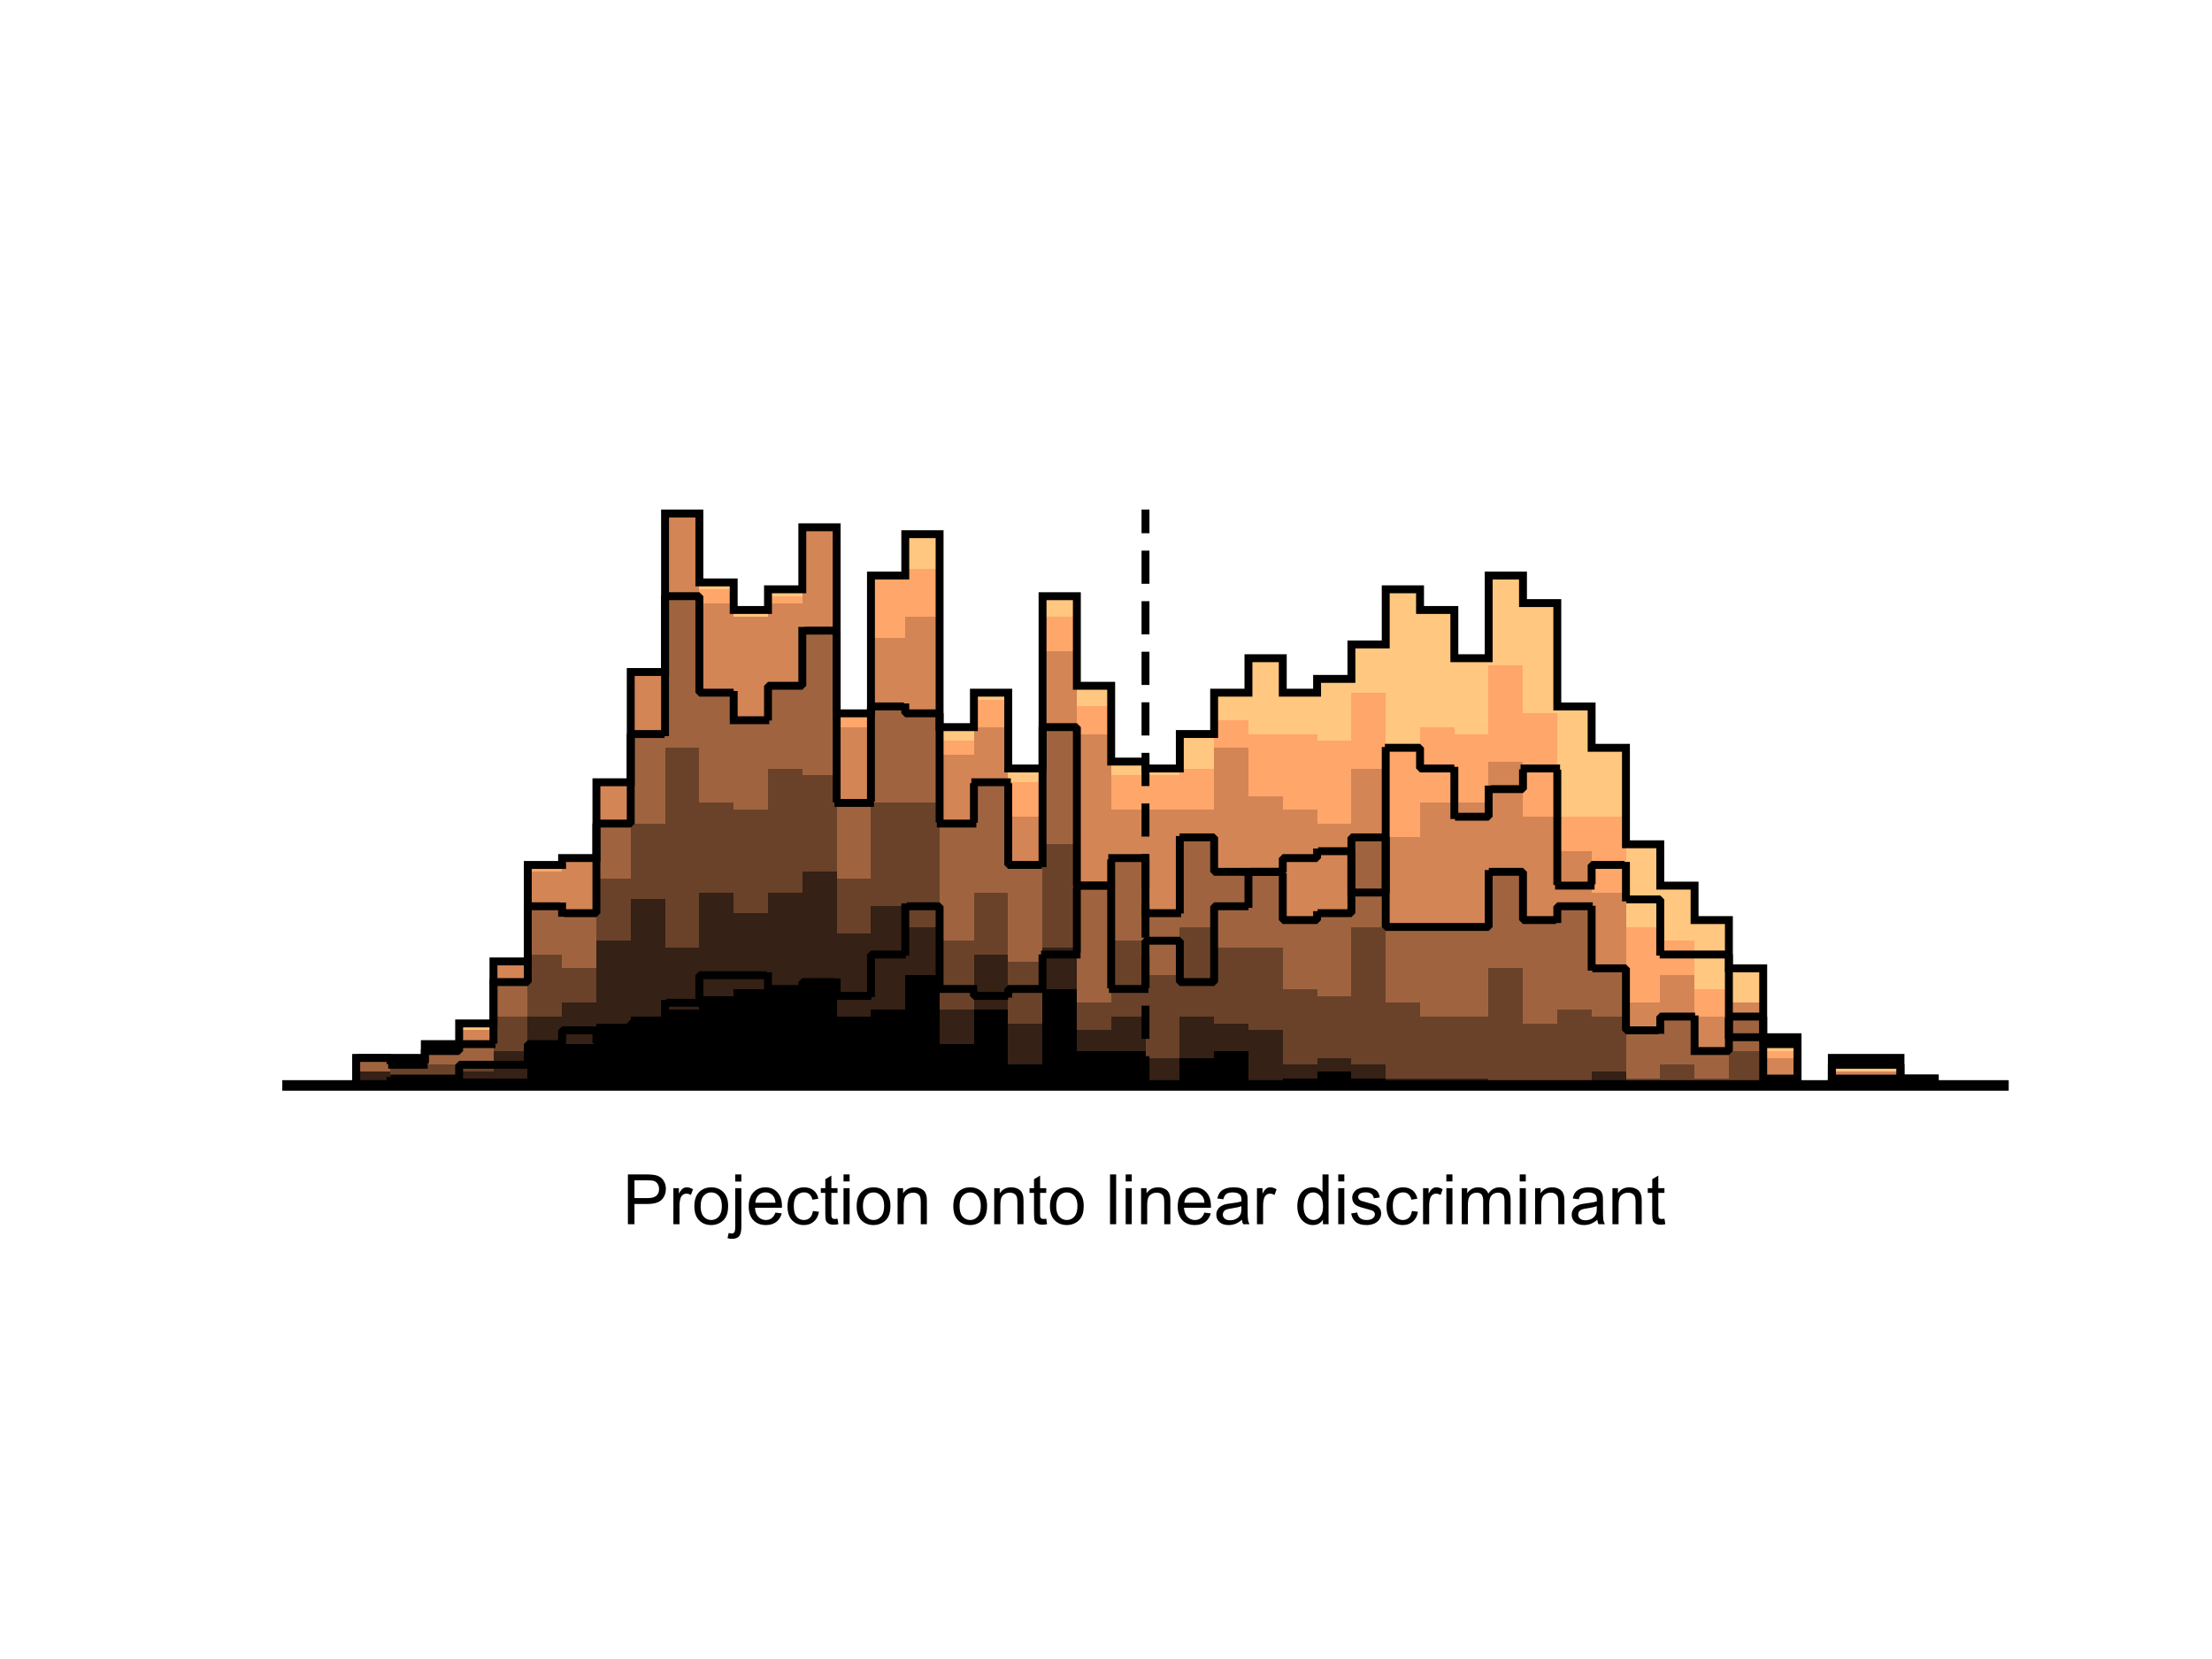 <?xml version="1.0"?>
<!DOCTYPE svg PUBLIC '-//W3C//DTD SVG 1.0//EN'
          'http://www.w3.org/TR/2001/REC-SVG-20010904/DTD/svg10.dtd'>
<svg xmlns:xlink="http://www.w3.org/1999/xlink" style="fill-opacity:1; color-rendering:auto; color-interpolation:auto; text-rendering:auto; stroke:black; stroke-linecap:square; stroke-miterlimit:10; shape-rendering:auto; stroke-opacity:1; fill:black; stroke-dasharray:none; font-weight:normal; stroke-width:1; font-family:'Dialog'; font-style:normal; stroke-linejoin:miter; font-size:12px; stroke-dashoffset:0; image-rendering:auto;" width="700" height="525" xmlns="http://www.w3.org/2000/svg"
><rect width="100%" height="100%" fill="#808080" stroke="none"/><!--Generated by the Batik Graphics2D SVG Generator--><defs id="genericDefs"
  /><g
  ><defs id="defs1"
    ><clipPath clipPathUnits="userSpaceOnUse" id="clipPath1"
      ><path d="M0 0 L700 0 L700 525 L0 525 L0 0 Z"
      /></clipPath
    ></defs
    ><g style="fill:white; stroke:white;"
    ><rect x="0" y="0" width="700" style="clip-path:url(#clipPath1); stroke:none;" height="525"
    /></g
    ><g style="fill:white; text-rendering:optimizeSpeed; color-rendering:optimizeSpeed; image-rendering:optimizeSpeed; shape-rendering:crispEdges; stroke:white; color-interpolation:sRGB;"
    ><rect x="0" width="700" height="525" y="0" style="stroke:none;"
      /><path d="M123.58 334.777 L112.72 334.777 L112.72 343.5 L123.58 343.5 L134.44 343.5 L134.44 334.777 ZM145.3 343.5 L145.3 330.416 L134.44 330.416 L134.44 343.5 ZM156.16 343.5 L156.16 323.873 L145.3 323.873 L145.3 343.5 ZM167.02 343.5 L167.02 304.247 L156.16 304.247 L156.16 343.5 ZM177.88 343.5 L177.88 273.717 L167.02 273.717 L167.02 343.5 ZM188.74 343.5 L188.74 271.536 L177.88 271.536 L177.88 343.5 ZM199.6 343.5 L199.6 247.548 L188.74 247.548 L188.74 343.5 ZM210.46 343.5 L210.46 212.657 L199.6 212.657 L199.6 343.5 ZM221.32 343.5 L221.32 162.5 L210.46 162.5 L210.46 343.5 ZM232.18 343.5 L232.18 184.307 L221.32 184.307 L221.32 343.5 ZM243.04 343.5 L243.04 193.03 L232.18 193.03 L232.18 343.5 ZM253.9 343.5 L253.9 186.488 L243.04 186.488 L243.04 343.5 ZM264.76 343.5 L264.76 166.862 L253.9 166.862 L253.9 343.5 ZM275.62 343.5 L275.62 225.741 L264.76 225.741 L264.76 343.5 ZM286.48 343.5 L286.48 182.126 L275.62 182.126 L275.62 343.5 ZM297.34 343.5 L297.34 169.042 L286.48 169.042 L286.48 343.5 ZM308.2 343.5 L308.2 230.102 L297.34 230.102 L297.34 343.5 ZM319.06 343.5 L319.06 219.199 L308.2 219.199 L308.2 343.5 ZM329.92 343.5 L329.92 243.187 L319.06 243.187 L319.06 343.5 ZM340.78 343.5 L340.78 188.669 L329.92 188.669 L329.92 343.5 ZM351.64 343.5 L351.64 217.018 L340.78 217.018 L340.78 343.5 ZM362.5 343.5 L362.5 241.006 L351.64 241.006 L351.64 343.5 ZM373.36 343.5 L373.36 243.187 L362.5 243.187 L362.5 343.5 ZM384.22 343.5 L384.22 232.283 L373.36 232.283 L373.36 343.5 ZM395.08 343.5 L395.08 219.199 L384.22 219.199 L384.22 343.5 ZM405.94 343.5 L405.94 208.295 L395.08 208.295 L395.08 343.5 ZM416.8 343.5 L416.8 219.199 L405.94 219.199 L405.94 343.5 ZM427.66 343.5 L427.66 214.837 L416.8 214.837 L416.8 343.5 ZM438.52 343.5 L438.52 203.934 L427.66 203.934 L427.66 343.5 ZM449.38 343.5 L449.38 186.488 L438.52 186.488 L438.52 343.5 ZM460.24 343.5 L460.24 193.03 L449.38 193.03 L449.38 343.5 ZM471.1 343.5 L471.1 208.295 L460.24 208.295 L460.24 343.5 ZM481.96 343.5 L481.96 182.126 L471.1 182.126 L471.1 343.5 ZM492.82 343.5 L492.82 190.849 L481.96 190.849 L481.96 343.5 ZM503.68 343.5 L503.68 223.56 L492.82 223.56 L492.82 343.5 ZM514.54 343.5 L514.54 236.645 L503.68 236.645 L503.68 343.5 ZM525.4 343.5 L525.4 267.175 L514.54 267.175 L514.54 343.5 ZM536.26 343.5 L536.26 280.259 L525.4 280.259 L525.4 343.5 ZM547.12 343.5 L547.12 291.163 L536.26 291.163 L536.26 343.5 ZM557.98 343.5 L557.98 306.428 L547.12 306.428 L547.12 343.5 ZM568.84 343.5 L568.84 328.235 L557.98 328.235 L557.98 343.5 ZM590.56 334.777 L579.7 334.777 L579.7 343.5 L590.56 343.5 L601.42 343.5 L601.42 334.777 ZM612.28 343.5 L612.28 341.319 L601.42 341.319 L601.42 343.5 Z" style="fill:rgb(255,199,127); stroke:none;"
      /><path d="M123.58 334.777 L112.72 334.777 L112.72 343.5 L123.58 343.5 L134.44 343.5 L134.44 334.777 ZM145.3 343.5 L145.3 330.416 L134.44 330.416 L134.44 343.5 ZM156.16 343.5 L156.16 326.054 L145.3 326.054 L145.3 343.5 ZM167.02 343.5 L167.02 304.247 L156.16 304.247 L156.16 343.5 ZM177.88 343.5 L177.88 273.717 L167.02 273.717 L167.02 343.5 ZM188.74 343.5 L188.74 271.536 L177.88 271.536 L177.88 343.5 ZM199.6 343.5 L199.6 247.548 L188.74 247.548 L188.74 343.5 ZM210.46 343.5 L210.46 212.657 L199.6 212.657 L199.6 343.5 ZM221.32 343.5 L221.32 162.5 L210.46 162.5 L210.46 343.5 ZM232.18 343.5 L232.18 186.488 L221.32 186.488 L221.32 343.5 ZM243.04 343.5 L243.04 195.211 L232.18 195.211 L232.18 343.5 ZM253.9 343.5 L253.9 188.669 L243.04 188.669 L243.04 343.5 ZM264.76 343.5 L264.76 166.862 L253.9 166.862 L253.9 343.5 ZM275.62 343.5 L275.62 225.741 L264.76 225.741 L264.76 343.5 ZM286.48 343.5 L286.48 182.126 L275.62 182.126 L275.62 343.5 ZM297.34 343.5 L297.34 179.946 L286.48 179.946 L286.48 343.5 ZM308.2 343.5 L308.2 234.464 L297.34 234.464 L297.34 343.5 ZM319.06 343.5 L319.06 221.38 L308.2 221.38 L308.2 343.5 ZM329.92 343.5 L329.92 247.548 L319.06 247.548 L319.06 343.5 ZM340.78 343.5 L340.78 195.211 L329.92 195.211 L329.92 343.5 ZM351.64 343.5 L351.64 223.56 L340.78 223.56 L340.78 343.5 ZM362.5 245.368 L351.64 245.368 L351.64 343.5 L362.5 343.5 L373.36 343.5 L373.36 245.368 ZM384.22 343.5 L384.22 243.187 L373.36 243.187 L373.36 343.5 ZM395.08 343.5 L395.08 227.922 L384.22 227.922 L384.22 343.5 ZM405.94 232.283 L395.08 232.283 L395.08 343.5 L405.94 343.5 L416.8 343.5 L416.8 232.283 ZM427.66 343.5 L427.66 234.464 L416.8 234.464 L416.8 343.5 ZM438.52 343.5 L438.52 219.199 L427.66 219.199 L427.66 343.5 ZM449.38 343.5 L449.38 236.645 L438.52 236.645 L438.52 343.5 ZM460.24 343.5 L460.24 230.102 L449.38 230.102 L449.38 343.5 ZM471.1 343.5 L471.1 232.283 L460.24 232.283 L460.24 343.5 ZM481.96 343.5 L481.96 210.476 L471.1 210.476 L471.1 343.5 ZM492.82 343.5 L492.82 225.741 L481.96 225.741 L481.96 343.5 ZM503.68 258.452 L492.82 258.452 L492.82 343.5 L503.68 343.5 L514.54 343.5 L514.54 258.452 ZM525.4 343.5 L525.4 293.343 L514.54 293.343 L514.54 343.5 ZM536.26 343.5 L536.26 297.705 L525.4 297.705 L525.4 343.5 ZM547.12 343.5 L547.12 312.97 L536.26 312.97 L536.26 343.5 ZM557.98 343.5 L557.98 317.331 L547.12 317.331 L547.12 343.5 ZM568.84 343.5 L568.84 332.596 L557.98 332.596 L557.98 343.5 ZM590.56 339.139 L579.7 339.139 L579.7 343.5 L590.56 343.5 L601.42 343.5 L601.42 339.139 ZM612.28 343.5 L612.28 341.319 L601.42 341.319 L601.42 343.5 Z" style="fill:rgb(255,166,106); stroke:none;"
      /><path d="M123.58 334.777 L112.72 334.777 L112.72 343.5 L123.58 343.5 L134.44 343.5 L134.44 334.777 ZM145.3 343.5 L145.3 330.416 L134.44 330.416 L134.44 343.5 ZM156.16 343.5 L156.16 326.054 L145.3 326.054 L145.3 343.5 ZM167.02 343.5 L167.02 304.247 L156.16 304.247 L156.16 343.5 ZM177.88 343.5 L177.88 275.898 L167.02 275.898 L167.02 343.5 ZM188.74 343.5 L188.74 271.536 L177.88 271.536 L177.88 343.5 ZM199.6 343.5 L199.6 247.548 L188.74 247.548 L188.74 343.5 ZM210.46 343.5 L210.46 212.657 L199.6 212.657 L199.6 343.5 ZM221.32 343.5 L221.32 162.5 L210.46 162.5 L210.46 343.5 ZM232.18 343.5 L232.18 190.849 L221.32 190.849 L221.32 343.5 ZM243.04 343.5 L243.04 195.211 L232.18 195.211 L232.18 343.5 ZM253.9 343.5 L253.9 190.849 L243.04 190.849 L243.04 343.5 ZM264.76 343.5 L264.76 166.862 L253.9 166.862 L253.9 343.5 ZM275.62 343.5 L275.62 230.102 L264.76 230.102 L264.76 343.5 ZM286.48 343.5 L286.48 201.753 L275.62 201.753 L275.62 343.5 ZM297.34 343.5 L297.34 195.211 L286.48 195.211 L286.48 343.5 ZM308.2 343.5 L308.2 238.825 L297.34 238.825 L297.34 343.5 ZM319.06 343.5 L319.06 230.102 L308.2 230.102 L308.2 343.5 ZM329.92 343.5 L329.92 258.452 L319.06 258.452 L319.06 343.5 ZM340.78 343.5 L340.78 206.114 L329.92 206.114 L329.92 343.5 ZM351.64 343.5 L351.64 232.283 L340.78 232.283 L340.78 343.5 ZM362.5 256.271 L351.64 256.271 L351.64 343.5 L362.5 343.5 L373.36 343.5 L384.22 343.5 L384.22 256.271 L373.36 256.271 ZM395.08 343.5 L395.08 236.645 L384.22 236.645 L384.22 343.5 ZM405.94 343.5 L405.94 251.91 L395.08 251.91 L395.08 343.5 ZM416.8 343.5 L416.8 256.271 L405.94 256.271 L405.94 343.5 ZM427.66 343.5 L427.66 260.632 L416.8 260.632 L416.8 343.5 ZM438.52 343.5 L438.52 243.187 L427.66 243.187 L427.66 343.5 ZM449.38 343.5 L449.38 264.994 L438.52 264.994 L438.52 343.5 ZM460.24 254.09 L449.38 254.09 L449.38 343.5 L460.24 343.5 L471.1 343.5 L471.1 254.09 ZM481.96 343.5 L481.96 241.006 L471.1 241.006 L471.1 343.5 ZM492.82 343.5 L492.82 258.452 L481.96 258.452 L481.96 343.5 ZM503.68 343.5 L503.68 269.355 L492.82 269.355 L492.82 343.5 ZM514.54 343.5 L514.54 282.44 L503.68 282.44 L503.68 343.5 ZM525.4 343.5 L525.4 317.331 L514.54 317.331 L514.54 343.5 ZM536.26 343.5 L536.26 308.608 L525.4 308.608 L525.4 343.5 ZM547.12 343.5 L547.12 321.693 L536.26 321.693 L536.26 343.5 ZM557.98 343.5 L557.98 317.331 L547.12 317.331 L547.12 343.5 ZM568.84 343.5 L568.84 334.777 L557.98 334.777 L557.98 343.5 ZM590.56 339.139 L579.7 339.139 L579.7 343.5 L590.56 343.5 L601.42 343.5 L601.42 339.139 ZM612.28 343.5 L612.28 341.319 L601.42 341.319 L601.42 343.5 Z" style="fill:rgb(212,133,85); stroke:none;"
      /><path d="M123.58 343.5 L123.58 334.777 L112.72 334.777 L112.72 343.5 ZM134.44 343.5 L134.44 336.958 L123.58 336.958 L123.58 343.5 ZM145.3 343.5 L145.3 332.596 L134.44 332.596 L134.44 343.5 ZM156.16 343.5 L156.16 330.416 L145.3 330.416 L145.3 343.5 ZM167.02 343.5 L167.02 310.789 L156.16 310.789 L156.16 343.5 ZM177.88 343.5 L177.88 286.801 L167.02 286.801 L167.02 343.5 ZM188.74 343.5 L188.74 288.982 L177.88 288.982 L177.88 343.5 ZM199.6 343.5 L199.6 260.632 L188.74 260.632 L188.74 343.5 ZM210.46 343.5 L210.46 232.283 L199.6 232.283 L199.6 343.5 ZM221.32 343.5 L221.32 188.669 L210.46 188.669 L210.46 343.5 ZM232.18 343.5 L232.18 219.199 L221.32 219.199 L221.32 343.5 ZM243.04 343.5 L243.04 227.922 L232.18 227.922 L232.18 343.5 ZM253.9 343.5 L253.9 217.018 L243.04 217.018 L243.04 343.5 ZM264.76 343.5 L264.76 199.572 L253.9 199.572 L253.9 343.5 ZM275.62 343.5 L275.62 254.09 L264.76 254.09 L264.76 343.5 ZM286.48 343.5 L286.48 223.56 L275.62 223.56 L275.62 343.5 ZM297.34 343.5 L297.34 225.741 L286.48 225.741 L286.48 343.5 ZM308.2 343.5 L308.2 260.632 L297.34 260.632 L297.34 343.5 ZM319.06 343.5 L319.06 247.548 L308.2 247.548 L308.2 343.5 ZM329.92 343.5 L329.92 273.717 L319.06 273.717 L319.06 343.5 ZM340.78 343.5 L340.78 230.102 L329.92 230.102 L329.92 343.5 ZM351.64 343.5 L351.64 280.259 L340.78 280.259 L340.78 343.5 ZM362.5 343.5 L362.5 271.536 L351.64 271.536 L351.64 343.5 ZM373.36 343.5 L373.36 288.982 L362.5 288.982 L362.5 343.5 ZM384.22 343.5 L384.22 264.994 L373.36 264.994 L373.36 343.5 ZM395.08 275.898 L384.22 275.898 L384.22 343.5 L395.08 343.5 L405.94 343.5 L405.94 275.898 ZM416.8 343.5 L416.8 291.163 L405.94 291.163 L405.94 343.5 ZM427.66 343.5 L427.66 288.982 L416.8 288.982 L416.8 343.5 ZM438.52 343.5 L438.52 264.994 L427.66 264.994 L427.66 343.5 ZM449.38 293.343 L438.52 293.343 L438.52 343.5 L449.38 343.5 L460.24 343.5 L471.1 343.5 L471.1 293.343 L460.24 293.343 ZM481.96 343.5 L481.96 275.898 L471.1 275.898 L471.1 343.5 ZM492.82 343.5 L492.82 291.163 L481.96 291.163 L481.96 343.5 ZM503.68 343.5 L503.68 286.801 L492.82 286.801 L492.82 343.5 ZM514.54 343.5 L514.54 306.428 L503.68 306.428 L503.68 343.5 ZM525.4 343.5 L525.4 326.054 L514.54 326.054 L514.54 343.5 ZM536.26 343.5 L536.26 321.693 L525.4 321.693 L525.4 343.5 ZM547.12 343.5 L547.12 332.596 L536.26 332.596 L536.26 343.5 ZM557.98 343.5 L557.98 321.693 L547.12 321.693 L547.12 343.5 ZM568.84 343.5 L568.84 341.319 L557.98 341.319 L557.98 343.5 ZM590.56 341.319 L579.7 341.319 L579.7 343.5 L590.56 343.5 L601.42 343.5 L601.42 341.319 Z" style="fill:rgb(159,100,63); stroke:none;"
      /><path d="M123.58 343.5 L123.58 339.139 L112.72 339.139 L112.72 343.5 ZM134.44 336.958 L123.58 336.958 L123.58 343.5 L134.44 343.5 L145.3 343.5 L156.16 343.5 L156.16 336.958 L145.3 336.958 ZM167.02 343.5 L167.02 321.693 L156.16 321.693 L156.16 343.5 ZM177.88 343.5 L177.88 302.066 L167.02 302.066 L167.02 343.5 ZM188.74 343.5 L188.74 306.428 L177.88 306.428 L177.88 343.5 ZM199.6 343.5 L199.6 278.078 L188.74 278.078 L188.74 343.5 ZM210.46 343.5 L210.46 260.632 L199.6 260.632 L199.6 343.5 ZM221.32 343.5 L221.32 236.645 L210.46 236.645 L210.46 343.5 ZM232.18 343.5 L232.18 254.09 L221.32 254.09 L221.32 343.5 ZM243.04 343.5 L243.04 256.271 L232.18 256.271 L232.18 343.5 ZM253.9 343.5 L253.9 243.187 L243.04 243.187 L243.04 343.5 ZM264.76 343.5 L264.76 245.368 L253.9 245.368 L253.9 343.5 ZM275.62 343.5 L275.62 278.078 L264.76 278.078 L264.76 343.5 ZM286.48 254.09 L275.62 254.09 L275.62 343.5 L286.48 343.5 L297.34 343.5 L297.34 254.09 ZM308.2 343.5 L308.2 297.705 L297.34 297.705 L297.34 343.5 ZM319.06 343.5 L319.06 282.44 L308.2 282.44 L308.2 343.5 ZM329.92 343.5 L329.92 304.247 L319.06 304.247 L319.06 343.5 ZM340.78 343.5 L340.78 267.175 L329.92 267.175 L329.92 343.5 ZM351.64 343.5 L351.64 317.331 L340.78 317.331 L340.78 343.5 ZM362.5 343.5 L362.5 297.705 L351.64 297.705 L351.64 343.5 ZM373.36 343.5 L373.36 308.608 L362.5 308.608 L362.5 343.5 ZM384.22 343.5 L384.22 293.343 L373.36 293.343 L373.36 343.5 ZM395.08 299.885 L384.22 299.885 L384.22 343.5 L395.08 343.5 L405.94 343.5 L405.94 299.885 ZM416.8 343.5 L416.8 312.97 L405.94 312.97 L405.94 343.5 ZM427.66 343.5 L427.66 315.151 L416.8 315.151 L416.8 343.5 ZM438.52 343.5 L438.52 293.343 L427.66 293.343 L427.66 343.5 ZM449.38 343.5 L449.38 317.331 L438.52 317.331 L438.52 343.5 ZM460.24 321.693 L449.38 321.693 L449.38 343.5 L460.24 343.5 L471.1 343.5 L471.1 321.693 ZM481.96 343.5 L481.96 306.428 L471.1 306.428 L471.1 343.5 ZM492.82 343.5 L492.82 323.873 L481.96 323.873 L481.96 343.5 ZM503.68 343.5 L503.68 319.512 L492.82 319.512 L492.82 343.5 ZM514.54 343.5 L514.54 321.693 L503.68 321.693 L503.68 343.5 ZM525.4 343.5 L525.4 341.319 L514.54 341.319 L514.54 343.5 ZM536.26 343.5 L536.26 336.958 L525.4 336.958 L525.4 343.5 ZM547.12 343.5 L547.12 341.319 L536.26 341.319 L536.26 343.5 ZM557.98 343.5 L557.98 332.596 L547.12 332.596 L547.12 343.5 ZM590.56 341.319 L579.7 341.319 L579.7 343.5 L590.56 343.5 L601.42 343.5 L601.42 341.319 Z" style="fill:rgb(106,66,42); stroke:none;"
      /><path d="M123.58 343.5 L123.58 339.139 L112.72 339.139 L112.72 343.5 ZM134.44 341.319 L123.58 341.319 L123.58 343.5 L134.44 343.5 L145.3 343.5 L145.3 341.319 ZM156.16 343.5 L156.16 339.139 L145.3 339.139 L145.3 343.5 ZM167.02 343.5 L167.02 332.596 L156.16 332.596 L156.16 343.5 ZM177.88 343.5 L177.88 321.693 L167.02 321.693 L167.02 343.5 ZM188.74 343.5 L188.74 317.331 L177.88 317.331 L177.88 343.5 ZM199.6 343.5 L199.6 297.705 L188.74 297.705 L188.74 343.5 ZM210.46 343.5 L210.46 284.62 L199.6 284.62 L199.6 343.5 ZM221.32 343.5 L221.32 299.885 L210.46 299.885 L210.46 343.5 ZM232.18 343.5 L232.18 282.44 L221.32 282.44 L221.32 343.5 ZM243.04 343.5 L243.04 288.982 L232.18 288.982 L232.18 343.5 ZM253.9 343.5 L253.9 282.44 L243.04 282.44 L243.04 343.5 ZM264.76 343.5 L264.76 275.898 L253.9 275.898 L253.9 343.5 ZM275.62 343.5 L275.62 295.524 L264.76 295.524 L264.76 343.5 ZM286.48 343.5 L286.48 286.801 L275.62 286.801 L275.62 343.5 ZM297.34 343.5 L297.34 293.343 L286.48 293.343 L286.48 343.5 ZM308.2 343.5 L308.2 319.512 L297.34 319.512 L297.34 343.5 ZM319.06 343.5 L319.06 302.066 L308.2 302.066 L308.2 343.5 ZM329.92 343.5 L329.92 323.873 L319.06 323.873 L319.06 343.5 ZM340.78 343.5 L340.78 299.885 L329.92 299.885 L329.92 343.5 ZM351.64 343.5 L351.64 326.054 L340.78 326.054 L340.78 343.5 ZM362.5 343.5 L362.5 321.693 L351.64 321.693 L351.64 343.5 ZM373.36 343.5 L373.36 334.777 L362.5 334.777 L362.5 343.5 ZM384.22 343.5 L384.22 321.693 L373.36 321.693 L373.36 343.5 ZM395.08 343.5 L395.08 323.873 L384.22 323.873 L384.22 343.5 ZM405.94 343.5 L405.94 326.054 L395.08 326.054 L395.08 343.5 ZM416.8 343.5 L416.8 336.958 L405.94 336.958 L405.94 343.5 ZM427.66 343.5 L427.66 334.777 L416.8 334.777 L416.8 343.5 ZM438.52 343.5 L438.52 336.958 L427.66 336.958 L427.66 343.5 ZM449.38 341.319 L438.52 341.319 L438.52 343.5 L449.38 343.5 L460.24 343.5 L471.1 343.5 L471.1 341.319 L460.24 341.319 ZM514.54 343.5 L514.54 339.139 L503.68 339.139 L503.68 343.5 Z" style="fill:rgb(53,33,21); stroke:none;"
      /><path d="M134.44 343.5 L134.44 341.319 L123.58 341.319 L123.58 343.5 ZM156.16 341.319 L145.3 341.319 L145.3 343.5 L156.16 343.5 L167.02 343.5 L167.02 341.319 ZM177.88 330.416 L167.02 330.416 L167.02 343.5 L177.88 343.5 L188.74 343.5 L188.74 330.416 ZM199.6 343.5 L199.6 323.873 L188.74 323.873 L188.74 343.5 ZM210.46 343.5 L210.46 321.693 L199.6 321.693 L199.6 343.5 ZM221.32 343.5 L221.32 319.512 L210.46 319.512 L210.46 343.5 ZM232.18 343.5 L232.18 315.151 L221.32 315.151 L221.32 343.5 ZM243.04 312.97 L232.18 312.97 L232.18 343.5 L243.04 343.5 L253.9 343.5 L253.9 312.97 ZM264.76 343.5 L264.76 310.789 L253.9 310.789 L253.9 343.5 ZM275.62 343.5 L275.62 321.693 L264.76 321.693 L264.76 343.5 ZM286.48 343.5 L286.48 319.512 L275.62 319.512 L275.62 343.5 ZM297.34 343.5 L297.34 308.608 L286.48 308.608 L286.48 343.5 ZM308.2 343.5 L308.2 330.416 L297.34 330.416 L297.34 343.5 ZM319.06 343.5 L319.06 319.512 L308.2 319.512 L308.2 343.5 ZM329.92 343.5 L329.92 336.958 L319.06 336.958 L319.06 343.5 ZM340.78 343.5 L340.78 312.97 L329.92 312.97 L329.92 343.5 ZM351.64 332.596 L340.78 332.596 L340.78 343.5 L351.64 343.5 L362.5 343.5 L362.5 332.596 ZM384.22 343.5 L384.22 334.777 L373.36 334.777 L373.36 343.5 ZM395.08 343.5 L395.08 332.596 L384.22 332.596 L384.22 343.5 ZM416.8 343.5 L416.8 341.319 L405.94 341.319 L405.94 343.5 ZM427.66 343.5 L427.66 339.139 L416.8 339.139 L416.8 343.5 ZM438.52 343.5 L438.52 341.319 L427.66 341.319 L427.66 343.5 Z" style="fill:black; stroke:none;"
    /></g
    ><g style="text-rendering:geometricPrecision; stroke-width:2.5; color-interpolation:linearRGB; color-rendering:optimizeQuality; stroke-linecap:butt; image-rendering:optimizeQuality;"
    ><path d="M91 343.5 L101.86 343.5 L101.86 343.5 L112.72 343.5 L112.72 334.777 L123.58 334.777 L123.58 334.777 L134.44 334.777 L134.44 330.416 L145.3 330.416 L145.3 323.873 L156.16 323.873 L156.16 304.247 L167.02 304.247 L167.02 273.717 L177.88 273.717 L177.88 271.536 L188.74 271.536 L188.74 247.548 L199.6 247.548 L199.6 212.657 L210.46 212.657 L210.46 162.5 L221.32 162.5 L221.32 184.307 L232.18 184.307 L232.18 193.03 L243.04 193.03 L243.04 186.488 L253.9 186.488 L253.9 166.862 L264.76 166.862 L264.76 225.741 L275.62 225.741 L275.62 182.126 L286.48 182.126 L286.48 169.042 L297.34 169.042 L297.34 230.102 L308.2 230.102 L308.2 219.199 L319.06 219.199 L319.06 243.187 L329.92 243.187 L329.92 188.669 L340.78 188.669 L340.78 217.018 L351.64 217.018 L351.64 241.006 L362.5 241.006 L362.5 243.187 L373.36 243.187 L373.36 232.283 L384.22 232.283 L384.22 219.199 L395.08 219.199 L395.08 208.295 L405.94 208.295 L405.94 219.199 L416.8 219.199 L416.8 214.837 L427.66 214.837 L427.66 203.934 L438.52 203.934 L438.52 186.488 L449.38 186.488 L449.38 193.03 L460.24 193.03 L460.24 208.295 L471.1 208.295 L471.1 182.126 L481.96 182.126 L481.96 190.849 L492.82 190.849 L492.82 223.56 L503.68 223.56 L503.68 236.645 L514.54 236.645 L514.54 267.175 L525.4 267.175 L525.4 280.259 L536.26 280.259 L536.26 291.163 L547.12 291.163 L547.12 306.428 L557.98 306.428 L557.98 328.235 L568.84 328.235 L568.84 343.5 L579.7 343.5 L579.7 334.777 L590.56 334.777 L590.56 334.777 L601.42 334.777 L601.42 341.319 L612.28 341.319 L612.28 343.5 L623.14 343.5 L623.14 343.5 L634 343.5 L634 343.5" style="fill:none; fill-rule:evenodd;"
      /><path style="fill:none; stroke-miterlimit:1; stroke-dasharray:2,2; fill-rule:evenodd; stroke-linejoin:bevel;" d="M91 343.5 L101.86 343.5 L101.86 343.5 L112.72 343.5 L112.72 334.777 L123.58 334.777 L123.58 336.958 L134.44 336.958 L134.44 332.596 L145.3 332.596 L145.3 330.416 L156.16 330.416 L156.16 310.789 L167.02 310.789 L167.02 286.801 L177.88 286.801 L177.88 288.982 L188.74 288.982 L188.74 260.632 L199.6 260.632 L199.6 232.283 L210.46 232.283 L210.46 188.669 L221.32 188.669 L221.32 219.199 L232.18 219.199 L232.18 227.922 L243.04 227.922 L243.04 217.018 L253.9 217.018 L253.9 199.572 L264.76 199.572 L264.76 254.09 L275.62 254.09 L275.62 223.56 L286.48 223.56 L286.48 225.741 L297.34 225.741 L297.34 260.632 L308.2 260.632 L308.2 247.548 L319.06 247.548 L319.06 273.717 L329.92 273.717 L329.92 230.102 L340.78 230.102 L340.78 280.259 L351.64 280.259 L351.64 271.536 L362.5 271.536 L362.5 288.982 L373.36 288.982 L373.36 264.994 L384.22 264.994 L384.22 275.898 L395.08 275.898 L395.08 275.898 L405.94 275.898 L405.94 291.163 L416.8 291.163 L416.8 288.982 L427.66 288.982 L427.66 264.994 L438.52 264.994 L438.52 293.343 L449.38 293.343 L449.38 293.343 L460.24 293.343 L460.24 293.343 L471.1 293.343 L471.1 275.898 L481.96 275.898 L481.96 291.163 L492.82 291.163 L492.82 286.801 L503.68 286.801 L503.68 306.428 L514.54 306.428 L514.54 326.054 L525.4 326.054 L525.4 321.693 L536.26 321.693 L536.26 332.596 L547.12 332.596 L547.12 321.693 L557.98 321.693 L557.98 341.319 L568.84 341.319 L568.84 343.5 L579.7 343.5 L579.7 341.319 L590.56 341.319 L590.56 341.319 L601.42 341.319 L601.42 343.5 L612.28 343.5 L612.28 343.5 L623.14 343.5 L623.14 343.5 L634 343.5 L634 343.5"
      /><path style="fill:none; stroke-miterlimit:1; stroke-dasharray:2,2; fill-rule:evenodd; stroke-linejoin:bevel;" d="M91 343.5 L101.86 343.5 L101.86 343.5 L112.72 343.5 L112.72 343.5 L123.58 343.5 L123.58 341.319 L134.44 341.319 L134.44 341.319 L145.3 341.319 L145.3 336.958 L156.16 336.958 L156.16 336.958 L167.02 336.958 L167.02 330.416 L177.88 330.416 L177.88 326.054 L188.74 326.054 L188.74 330.416 L199.6 330.416 L199.6 323.873 L210.46 323.873 L210.46 317.331 L221.32 317.331 L221.32 308.608 L232.18 308.608 L232.18 308.608 L243.04 308.608 L243.04 312.97 L253.9 312.97 L253.9 310.789 L264.76 310.789 L264.76 315.151 L275.62 315.151 L275.62 302.066 L286.48 302.066 L286.48 286.801 L297.34 286.801 L297.34 312.97 L308.2 312.97 L308.2 315.151 L319.06 315.151 L319.06 312.97 L329.92 312.97 L329.92 302.066 L340.78 302.066 L340.78 280.259 L351.64 280.259 L351.64 312.97 L362.5 312.97 L362.5 297.705 L373.36 297.705 L373.36 310.789 L384.22 310.789 L384.22 286.801 L395.08 286.801 L395.08 275.898 L405.94 275.898 L405.94 271.536 L416.8 271.536 L416.8 269.355 L427.66 269.355 L427.66 282.44 L438.52 282.44 L438.52 236.645 L449.38 236.645 L449.38 243.187 L460.24 243.187 L460.24 258.452 L471.1 258.452 L471.1 249.729 L481.96 249.729 L481.96 243.187 L492.82 243.187 L492.82 280.259 L503.68 280.259 L503.68 273.717 L514.54 273.717 L514.54 284.62 L525.4 284.62 L525.4 302.066 L536.26 302.066 L536.26 302.066 L547.12 302.066 L547.12 328.235 L557.98 328.235 L557.98 330.416 L568.84 330.416 L568.84 343.5 L579.7 343.5 L579.7 336.958 L590.56 336.958 L590.56 336.958 L601.42 336.958 L601.42 341.319 L612.28 341.319 L612.28 343.5 L623.14 343.5 L623.14 343.5 L634 343.5 L634 343.5"
      /><line x1="362.5" x2="362.5" y1="343.5" style="fill:none; stroke-linejoin:bevel; stroke-dasharray:8,8; stroke-miterlimit:1;" y2="162.5"
      /><line x1="91" x2="634" y1="343.5" style="stroke-linecap:square; fill:none; stroke-linejoin:round; stroke-width:3.333;" y2="343.5"
    /></g
    ><g transform="translate(362.5,364.408)" style="font-size:22px; text-rendering:geometricPrecision; color-rendering:optimizeQuality; image-rendering:optimizeQuality; font-family:'SansSerif'; color-interpolation:linearRGB;"
    ><path style="stroke:none;" d="M-163.797 23 L-163.797 7.25 L-157.859 7.25 Q-156.297 7.25 -155.469 7.406 Q-154.312 7.594 -153.523 8.141 Q-152.734 8.688 -152.258 9.664 Q-151.781 10.641 -151.781 11.812 Q-151.781 13.812 -153.062 15.203 Q-154.344 16.594 -157.672 16.594 L-161.719 16.594 L-161.719 23 L-163.797 23 ZM-161.719 14.734 L-157.641 14.734 Q-155.625 14.734 -154.781 13.984 Q-153.938 13.234 -153.938 11.875 Q-153.938 10.875 -154.43 10.172 Q-154.922 9.469 -155.75 9.25 Q-156.266 9.109 -157.688 9.109 L-161.719 9.109 L-161.719 14.734 ZM-149.404 23 L-149.404 11.594 L-147.654 11.594 L-147.654 13.328 Q-146.998 12.109 -146.428 11.719 Q-145.857 11.328 -145.185 11.328 Q-144.201 11.328 -143.201 11.953 L-143.857 13.75 Q-144.576 13.328 -145.279 13.328 Q-145.92 13.328 -146.42 13.711 Q-146.92 14.094 -147.139 14.766 Q-147.467 15.797 -147.467 17.031 L-147.467 23 L-149.404 23 ZM-142.766 17.297 Q-142.766 14.125 -141 12.594 Q-139.531 11.328 -137.422 11.328 Q-135.062 11.328 -133.57 12.875 Q-132.078 14.422 -132.078 17.141 Q-132.078 19.344 -132.742 20.602 Q-133.406 21.859 -134.664 22.562 Q-135.922 23.266 -137.422 23.266 Q-139.812 23.266 -141.289 21.727 Q-142.766 20.188 -142.766 17.297 ZM-140.781 17.297 Q-140.781 19.484 -139.828 20.578 Q-138.875 21.672 -137.422 21.672 Q-135.984 21.672 -135.023 20.57 Q-134.062 19.469 -134.062 17.234 Q-134.062 15.109 -135.023 14.023 Q-135.984 12.938 -137.422 12.938 Q-138.875 12.938 -139.828 14.023 Q-140.781 15.109 -140.781 17.297 ZM-129.827 9.5 L-129.827 7.25 L-127.89 7.25 L-127.89 9.5 L-129.827 9.5 ZM-132.28 27.422 L-131.905 25.781 Q-131.327 25.938 -130.999 25.938 Q-130.405 25.938 -130.116 25.547 Q-129.827 25.156 -129.827 23.578 L-129.827 11.594 L-127.89 11.594 L-127.89 23.625 Q-127.89 25.734 -128.436 26.562 Q-129.14 27.625 -130.765 27.625 Q-131.546 27.625 -132.28 27.422 ZM-117.111 19.328 L-115.111 19.578 Q-115.596 21.328 -116.869 22.297 Q-118.143 23.266 -120.143 23.266 Q-122.643 23.266 -124.103 21.719 Q-125.564 20.172 -125.564 17.391 Q-125.564 14.516 -124.088 12.922 Q-122.611 11.328 -120.236 11.328 Q-117.955 11.328 -116.502 12.891 Q-115.049 14.453 -115.049 17.281 Q-115.049 17.453 -115.064 17.797 L-123.58 17.797 Q-123.471 19.672 -122.51 20.672 Q-121.549 21.672 -120.127 21.672 Q-119.064 21.672 -118.314 21.109 Q-117.564 20.547 -117.111 19.328 ZM-123.471 16.203 L-117.096 16.203 Q-117.221 14.766 -117.83 14.047 Q-118.752 12.922 -120.221 12.922 Q-121.549 12.922 -122.455 13.812 Q-123.361 14.703 -123.471 16.203 ZM-105.251 18.828 L-103.345 19.062 Q-103.657 21.031 -104.939 22.148 Q-106.22 23.266 -108.095 23.266 Q-110.439 23.266 -111.86 21.734 Q-113.282 20.203 -113.282 17.344 Q-113.282 15.484 -112.673 14.102 Q-112.064 12.719 -110.806 12.023 Q-109.548 11.328 -108.079 11.328 Q-106.22 11.328 -105.04 12.273 Q-103.86 13.219 -103.532 14.938 L-105.407 15.234 Q-105.673 14.078 -106.36 13.5 Q-107.048 12.922 -108.001 12.922 Q-109.47 12.922 -110.384 13.969 Q-111.298 15.016 -111.298 17.281 Q-111.298 19.578 -110.415 20.625 Q-109.532 21.672 -108.11 21.672 Q-106.97 21.672 -106.212 20.969 Q-105.454 20.266 -105.251 18.828 ZM-97.47 21.266 L-97.189 22.984 Q-98.001 23.156 -98.657 23.156 Q-99.704 23.156 -100.282 22.82 Q-100.86 22.484 -101.095 21.945 Q-101.329 21.406 -101.329 19.656 L-101.329 13.094 L-102.751 13.094 L-102.751 11.594 L-101.329 11.594 L-101.329 8.766 L-99.407 7.609 L-99.407 11.594 L-97.47 11.594 L-97.47 13.094 L-99.407 13.094 L-99.407 19.766 Q-99.407 20.594 -99.306 20.828 Q-99.204 21.062 -98.978 21.203 Q-98.751 21.344 -98.314 21.344 Q-98.001 21.344 -97.47 21.266 ZM-95.561 9.469 L-95.561 7.25 L-93.639 7.25 L-93.639 9.469 L-95.561 9.469 ZM-95.561 23 L-95.561 11.594 L-93.639 11.594 L-93.639 23 L-95.561 23 ZM-91.407 17.297 Q-91.407 14.125 -89.642 12.594 Q-88.173 11.328 -86.064 11.328 Q-83.704 11.328 -82.212 12.875 Q-80.72 14.422 -80.72 17.141 Q-80.72 19.344 -81.384 20.602 Q-82.048 21.859 -83.306 22.562 Q-84.564 23.266 -86.064 23.266 Q-88.454 23.266 -89.931 21.727 Q-91.407 20.188 -91.407 17.297 ZM-89.423 17.297 Q-89.423 19.484 -88.47 20.578 Q-87.517 21.672 -86.064 21.672 Q-84.626 21.672 -83.665 20.57 Q-82.704 19.469 -82.704 17.234 Q-82.704 15.109 -83.665 14.023 Q-84.626 12.938 -86.064 12.938 Q-87.517 12.938 -88.47 14.023 Q-89.423 15.109 -89.423 17.297 ZM-78.453 23 L-78.453 11.594 L-76.719 11.594 L-76.719 13.219 Q-75.453 11.328 -73.078 11.328 Q-72.047 11.328 -71.188 11.703 Q-70.328 12.078 -69.898 12.68 Q-69.469 13.281 -69.297 14.109 Q-69.188 14.641 -69.188 15.984 L-69.188 23 L-71.125 23 L-71.125 16.062 Q-71.125 14.875 -71.344 14.289 Q-71.562 13.703 -72.141 13.359 Q-72.719 13.016 -73.5 13.016 Q-74.734 13.016 -75.625 13.797 Q-76.516 14.578 -76.516 16.766 L-76.516 23 L-78.453 23 ZM-60.824 17.297 Q-60.824 14.125 -59.059 12.594 Q-57.59 11.328 -55.48 11.328 Q-53.121 11.328 -51.629 12.875 Q-50.137 14.422 -50.137 17.141 Q-50.137 19.344 -50.801 20.602 Q-51.465 21.859 -52.723 22.562 Q-53.98 23.266 -55.48 23.266 Q-57.871 23.266 -59.348 21.727 Q-60.824 20.188 -60.824 17.297 ZM-58.84 17.297 Q-58.84 19.484 -57.887 20.578 Q-56.934 21.672 -55.48 21.672 Q-54.043 21.672 -53.082 20.57 Q-52.121 19.469 -52.121 17.234 Q-52.121 15.109 -53.082 14.023 Q-54.043 12.938 -55.48 12.938 Q-56.934 12.938 -57.887 14.023 Q-58.84 15.109 -58.84 17.297 ZM-47.87 23 L-47.87 11.594 L-46.136 11.594 L-46.136 13.219 Q-44.87 11.328 -42.495 11.328 Q-41.464 11.328 -40.605 11.703 Q-39.745 12.078 -39.315 12.68 Q-38.886 13.281 -38.714 14.109 Q-38.605 14.641 -38.605 15.984 L-38.605 23 L-40.542 23 L-40.542 16.062 Q-40.542 14.875 -40.761 14.289 Q-40.98 13.703 -41.558 13.359 Q-42.136 13.016 -42.917 13.016 Q-44.151 13.016 -45.042 13.797 Q-45.933 14.578 -45.933 16.766 L-45.933 23 L-47.87 23 ZM-31.416 21.266 L-31.135 22.984 Q-31.947 23.156 -32.603 23.156 Q-33.65 23.156 -34.228 22.82 Q-34.807 22.484 -35.041 21.945 Q-35.275 21.406 -35.275 19.656 L-35.275 13.094 L-36.697 13.094 L-36.697 11.594 L-35.275 11.594 L-35.275 8.766 L-33.353 7.609 L-33.353 11.594 L-31.416 11.594 L-31.416 13.094 L-33.353 13.094 L-33.353 19.766 Q-33.353 20.594 -33.252 20.828 Q-33.15 21.062 -32.924 21.203 Q-32.697 21.344 -32.26 21.344 Q-31.947 21.344 -31.416 21.266 ZM-30.241 17.297 Q-30.241 14.125 -28.476 12.594 Q-27.007 11.328 -24.898 11.328 Q-22.538 11.328 -21.046 12.875 Q-19.554 14.422 -19.554 17.141 Q-19.554 19.344 -20.218 20.602 Q-20.882 21.859 -22.14 22.562 Q-23.398 23.266 -24.898 23.266 Q-27.288 23.266 -28.765 21.727 Q-30.241 20.188 -30.241 17.297 ZM-28.257 17.297 Q-28.257 19.484 -27.304 20.578 Q-26.351 21.672 -24.898 21.672 Q-23.46 21.672 -22.499 20.57 Q-21.538 19.469 -21.538 17.234 Q-21.538 15.109 -22.499 14.023 Q-23.46 12.938 -24.898 12.938 Q-26.351 12.938 -27.304 14.023 Q-28.257 15.109 -28.257 17.297 ZM-11.222 23 L-11.222 7.25 L-9.284 7.25 L-9.284 23 L-11.222 23 ZM-6.271 9.469 L-6.271 7.25 L-4.35 7.25 L-4.35 9.469 L-6.271 9.469 ZM-6.271 23 L-6.271 11.594 L-4.35 11.594 L-4.35 23 L-6.271 23 ZM-1.399 23 L-1.399 11.594 L0.335 11.594 L0.335 13.219 Q1.601 11.328 3.976 11.328 Q5.007 11.328 5.866 11.703 Q6.726 12.078 7.155 12.68 Q7.585 13.281 7.757 14.109 Q7.866 14.641 7.866 15.984 L7.866 23 L5.929 23 L5.929 16.062 Q5.929 14.875 5.71 14.289 Q5.491 13.703 4.913 13.359 Q4.335 13.016 3.554 13.016 Q2.319 13.016 1.429 13.797 Q0.538 14.578 0.538 16.766 L0.538 23 L-1.399 23 ZM18.648 19.328 L20.648 19.578 Q20.164 21.328 18.891 22.297 Q17.617 23.266 15.617 23.266 Q13.117 23.266 11.656 21.719 Q10.195 20.172 10.195 17.391 Q10.195 14.516 11.672 12.922 Q13.148 11.328 15.523 11.328 Q17.805 11.328 19.258 12.891 Q20.711 14.453 20.711 17.281 Q20.711 17.453 20.695 17.797 L12.18 17.797 Q12.289 19.672 13.25 20.672 Q14.211 21.672 15.633 21.672 Q16.695 21.672 17.445 21.109 Q18.195 20.547 18.648 19.328 ZM12.289 16.203 L18.664 16.203 Q18.539 14.766 17.93 14.047 Q17.008 12.922 15.539 12.922 Q14.211 12.922 13.305 13.812 Q12.398 14.703 12.289 16.203 ZM30.509 21.594 Q29.446 22.5 28.446 22.883 Q27.446 23.266 26.306 23.266 Q24.431 23.266 23.423 22.344 Q22.415 21.422 22.415 19.984 Q22.415 19.156 22.798 18.461 Q23.181 17.766 23.798 17.352 Q24.415 16.938 25.181 16.719 Q25.759 16.562 26.899 16.422 Q29.243 16.141 30.352 15.766 Q30.368 15.359 30.368 15.25 Q30.368 14.078 29.821 13.594 Q29.071 12.938 27.618 12.938 Q26.243 12.938 25.595 13.414 Q24.946 13.891 24.634 15.109 L22.743 14.844 Q23.009 13.625 23.595 12.883 Q24.181 12.141 25.298 11.734 Q26.415 11.328 27.899 11.328 Q29.352 11.328 30.267 11.672 Q31.181 12.016 31.61 12.539 Q32.04 13.062 32.212 13.859 Q32.306 14.359 32.306 15.641 L32.306 18.219 Q32.306 20.922 32.431 21.633 Q32.556 22.344 32.915 23 L30.899 23 Q30.602 22.391 30.509 21.594 ZM30.352 17.281 Q29.306 17.703 27.196 18 Q26.009 18.172 25.509 18.391 Q25.009 18.609 24.743 19.023 Q24.477 19.438 24.477 19.938 Q24.477 20.719 25.064 21.234 Q25.649 21.75 26.774 21.75 Q27.899 21.75 28.767 21.258 Q29.634 20.766 30.04 19.922 Q30.352 19.266 30.352 17.984 L30.352 17.281 ZM35.275 23 L35.275 11.594 L37.025 11.594 L37.025 13.328 Q37.682 12.109 38.252 11.719 Q38.822 11.328 39.494 11.328 Q40.478 11.328 41.478 11.953 L40.822 13.75 Q40.103 13.328 39.4 13.328 Q38.76 13.328 38.26 13.711 Q37.76 14.094 37.541 14.766 Q37.213 15.797 37.213 17.031 L37.213 23 L35.275 23 ZM56.151 23 L56.151 21.562 Q55.058 23.266 52.948 23.266 Q51.589 23.266 50.448 22.508 Q49.308 21.75 48.675 20.406 Q48.042 19.062 48.042 17.312 Q48.042 15.594 48.612 14.203 Q49.183 12.812 50.323 12.07 Q51.464 11.328 52.87 11.328 Q53.901 11.328 54.706 11.766 Q55.511 12.203 56.011 12.906 L56.011 7.25 L57.933 7.25 L57.933 23 L56.151 23 ZM50.026 17.312 Q50.026 19.5 50.956 20.586 Q51.886 21.672 53.136 21.672 Q54.401 21.672 55.292 20.633 Q56.183 19.594 56.183 17.469 Q56.183 15.125 55.276 14.031 Q54.37 12.938 53.058 12.938 Q51.761 12.938 50.894 13.992 Q50.026 15.047 50.026 17.312 ZM60.996 9.469 L60.996 7.25 L62.918 7.25 L62.918 9.469 L60.996 9.469 ZM60.996 23 L60.996 11.594 L62.918 11.594 L62.918 23 L60.996 23 ZM65.087 19.594 L67.009 19.297 Q67.165 20.438 67.899 21.055 Q68.634 21.672 69.962 21.672 Q71.29 21.672 71.939 21.125 Q72.587 20.578 72.587 19.859 Q72.587 19.203 72.009 18.828 Q71.618 18.562 70.04 18.172 Q67.899 17.625 67.079 17.234 Q66.259 16.844 65.837 16.148 Q65.415 15.453 65.415 14.625 Q65.415 13.859 65.767 13.211 Q66.118 12.562 66.712 12.125 Q67.165 11.797 67.946 11.562 Q68.728 11.328 69.618 11.328 Q70.962 11.328 71.978 11.719 Q72.993 12.109 73.478 12.766 Q73.962 13.422 74.134 14.531 L72.243 14.797 Q72.118 13.906 71.501 13.414 Q70.884 12.922 69.759 12.922 Q68.415 12.922 67.853 13.359 Q67.29 13.797 67.29 14.391 Q67.29 14.766 67.524 15.078 Q67.759 15.391 68.259 15.594 Q68.556 15.688 69.962 16.078 Q72.024 16.625 72.837 16.977 Q73.649 17.328 74.11 17.992 Q74.571 18.656 74.571 19.641 Q74.571 20.609 74.009 21.469 Q73.446 22.328 72.376 22.797 Q71.306 23.266 69.962 23.266 Q67.743 23.266 66.579 22.336 Q65.415 21.406 65.087 19.594 ZM84.306 18.828 L86.212 19.062 Q85.899 21.031 84.618 22.148 Q83.337 23.266 81.462 23.266 Q79.118 23.266 77.696 21.734 Q76.274 20.203 76.274 17.344 Q76.274 15.484 76.884 14.102 Q77.493 12.719 78.751 12.023 Q80.009 11.328 81.478 11.328 Q83.337 11.328 84.517 12.273 Q85.696 13.219 86.024 14.938 L84.149 15.234 Q83.884 14.078 83.196 13.5 Q82.509 12.922 81.556 12.922 Q80.087 12.922 79.173 13.969 Q78.259 15.016 78.259 17.281 Q78.259 19.578 79.142 20.625 Q80.024 21.672 81.446 21.672 Q82.587 21.672 83.345 20.969 Q84.103 20.266 84.306 18.828 ZM87.837 23 L87.837 11.594 L89.587 11.594 L89.587 13.328 Q90.243 12.109 90.814 11.719 Q91.384 11.328 92.056 11.328 Q93.04 11.328 94.04 11.953 L93.384 13.75 Q92.665 13.328 91.962 13.328 Q91.321 13.328 90.821 13.711 Q90.321 14.094 90.103 14.766 Q89.774 15.797 89.774 17.031 L89.774 23 L87.837 23 ZM95.21 9.469 L95.21 7.25 L97.132 7.25 L97.132 9.469 L95.21 9.469 ZM95.21 23 L95.21 11.594 L97.132 11.594 L97.132 23 L95.21 23 ZM100.082 23 L100.082 11.594 L101.816 11.594 L101.816 13.188 Q102.348 12.359 103.238 11.844 Q104.129 11.328 105.269 11.328 Q106.535 11.328 107.348 11.859 Q108.16 12.391 108.488 13.328 Q109.848 11.328 112.019 11.328 Q113.707 11.328 114.621 12.273 Q115.535 13.219 115.535 15.172 L115.535 23 L113.613 23 L113.613 15.812 Q113.613 14.656 113.426 14.141 Q113.238 13.625 112.746 13.32 Q112.254 13.016 111.582 13.016 Q110.379 13.016 109.582 13.812 Q108.785 14.609 108.785 16.375 L108.785 23 L106.863 23 L106.863 15.594 Q106.863 14.297 106.387 13.656 Q105.91 13.016 104.832 13.016 Q104.019 13.016 103.324 13.445 Q102.629 13.875 102.324 14.695 Q102.019 15.516 102.019 17.078 L102.019 23 L100.082 23 ZM118.424 9.469 L118.424 7.25 L120.346 7.25 L120.346 9.469 L118.424 9.469 ZM118.424 23 L118.424 11.594 L120.346 11.594 L120.346 23 L118.424 23 ZM123.296 23 L123.296 11.594 L125.03 11.594 L125.03 13.219 Q126.296 11.328 128.671 11.328 Q129.702 11.328 130.561 11.703 Q131.421 12.078 131.851 12.68 Q132.28 13.281 132.452 14.109 Q132.561 14.641 132.561 15.984 L132.561 23 L130.624 23 L130.624 16.062 Q130.624 14.875 130.405 14.289 Q130.186 13.703 129.608 13.359 Q129.03 13.016 128.249 13.016 Q127.015 13.016 126.124 13.797 Q125.233 14.578 125.233 16.766 L125.233 23 L123.296 23 ZM142.969 21.594 Q141.906 22.5 140.906 22.883 Q139.906 23.266 138.766 23.266 Q136.891 23.266 135.883 22.344 Q134.875 21.422 134.875 19.984 Q134.875 19.156 135.258 18.461 Q135.641 17.766 136.258 17.352 Q136.875 16.938 137.641 16.719 Q138.219 16.562 139.359 16.422 Q141.703 16.141 142.812 15.766 Q142.828 15.359 142.828 15.25 Q142.828 14.078 142.281 13.594 Q141.531 12.938 140.078 12.938 Q138.703 12.938 138.055 13.414 Q137.406 13.891 137.094 15.109 L135.203 14.844 Q135.469 13.625 136.055 12.883 Q136.641 12.141 137.758 11.734 Q138.875 11.328 140.359 11.328 Q141.812 11.328 142.727 11.672 Q143.641 12.016 144.07 12.539 Q144.5 13.062 144.672 13.859 Q144.766 14.359 144.766 15.641 L144.766 18.219 Q144.766 20.922 144.891 21.633 Q145.016 22.344 145.375 23 L143.359 23 Q143.062 22.391 142.969 21.594 ZM142.812 17.281 Q141.766 17.703 139.656 18 Q138.469 18.172 137.969 18.391 Q137.469 18.609 137.203 19.023 Q136.938 19.438 136.938 19.938 Q136.938 20.719 137.523 21.234 Q138.109 21.75 139.234 21.75 Q140.359 21.75 141.227 21.258 Q142.094 20.766 142.5 19.922 Q142.812 19.266 142.812 17.984 L142.812 17.281 ZM147.767 23 L147.767 11.594 L149.501 11.594 L149.501 13.219 Q150.767 11.328 153.142 11.328 Q154.173 11.328 155.032 11.703 Q155.892 12.078 156.321 12.68 Q156.751 13.281 156.923 14.109 Q157.032 14.641 157.032 15.984 L157.032 23 L155.095 23 L155.095 16.062 Q155.095 14.875 154.876 14.289 Q154.657 13.703 154.079 13.359 Q153.501 13.016 152.72 13.016 Q151.485 13.016 150.595 13.797 Q149.704 14.578 149.704 16.766 L149.704 23 L147.767 23 ZM164.221 21.266 L164.502 22.984 Q163.69 23.156 163.033 23.156 Q161.986 23.156 161.408 22.82 Q160.83 22.484 160.596 21.945 Q160.361 21.406 160.361 19.656 L160.361 13.094 L158.94 13.094 L158.94 11.594 L160.361 11.594 L160.361 8.766 L162.283 7.609 L162.283 11.594 L164.221 11.594 L164.221 13.094 L162.283 13.094 L162.283 19.766 Q162.283 20.594 162.385 20.828 Q162.486 21.062 162.713 21.203 Q162.94 21.344 163.377 21.344 Q163.69 21.344 164.221 21.266 Z"
    /></g
  ></g
></svg
>
